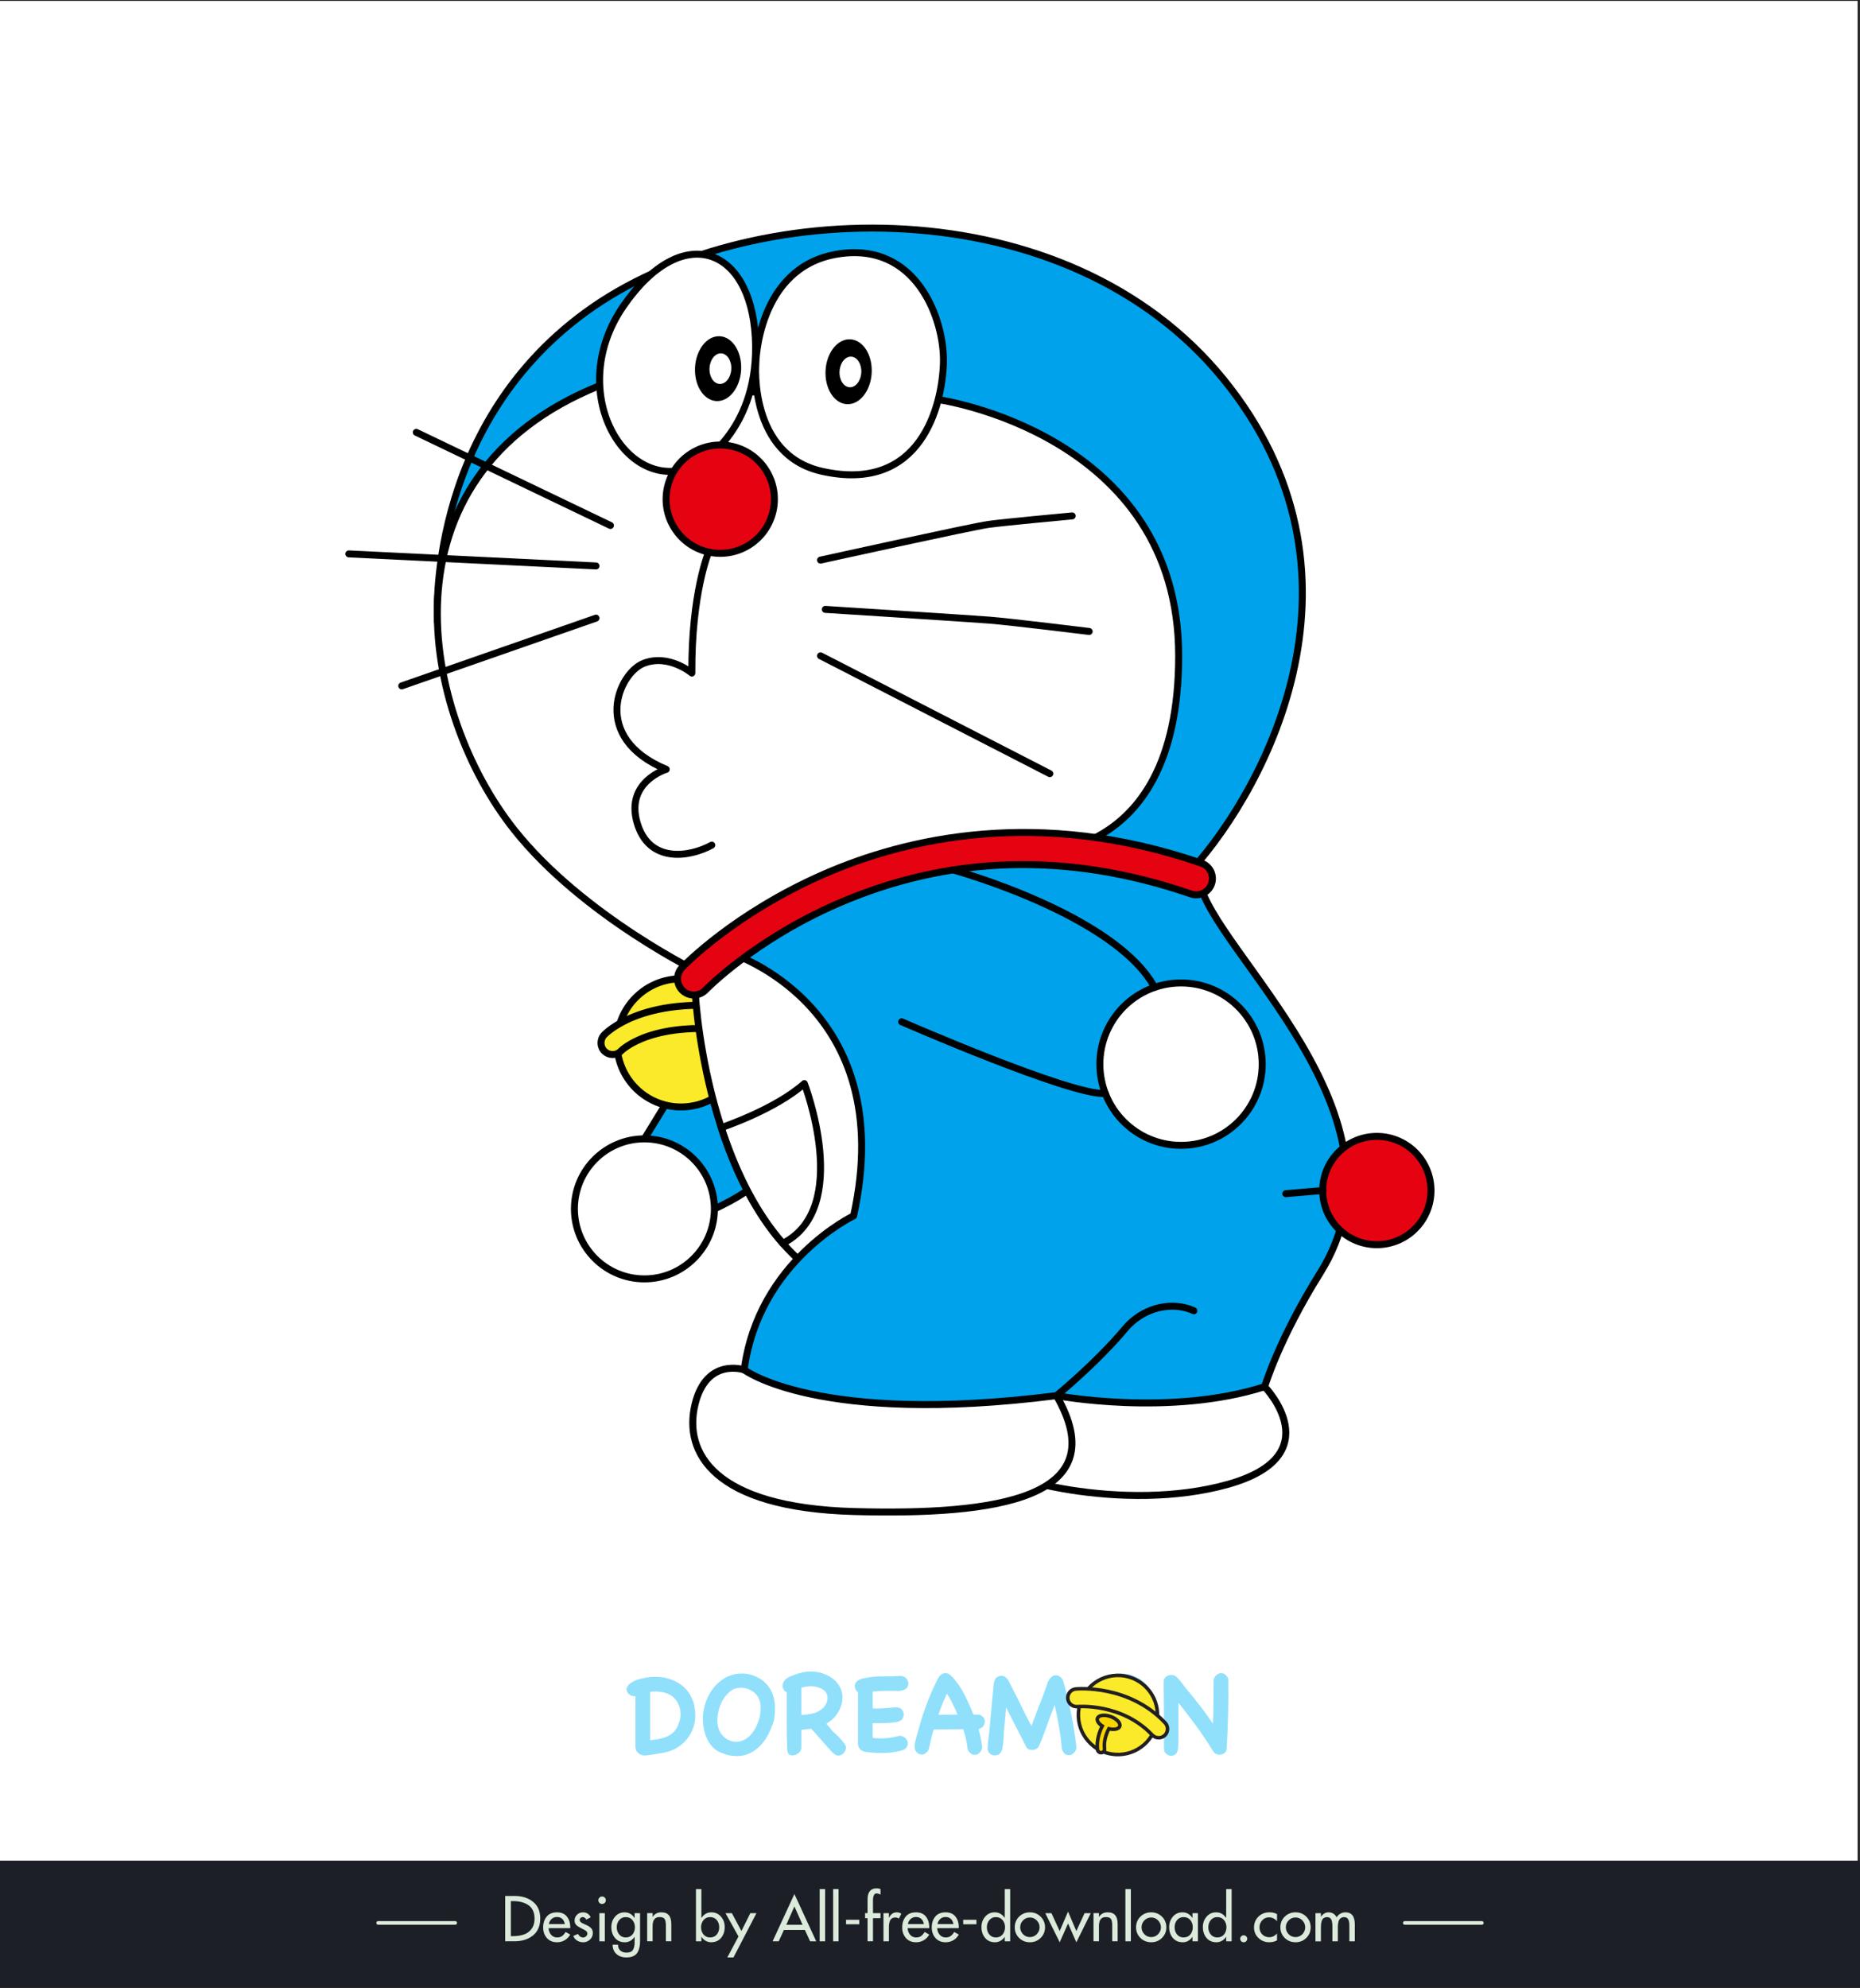 <?xml version="1.0" encoding="utf-8"?>
<!-- Generator: Adobe Illustrator 25.2.1, SVG Export Plug-In . SVG Version: 6.00 Build 0)  -->
<svg version="1.1" xmlns="http://www.w3.org/2000/svg" xmlns:xlink="http://www.w3.org/1999/xlink" x="0px" y="0px"
	 viewBox="0 0 1024 1093.94" style="enable-background:new 0 0 1024 1093.94;" xml:space="preserve">
<rect x="0" y="0" width="1024" height="1093.94" fill="#333333" stroke="none"/>
<style type="text/css">
	.st0{fill:#FFFFFF;stroke:#231F20;stroke-miterlimit:10;}
	.st1{fill:#1D1F26;}
	.st2{fill:#DBEADB;}
	.st3{fill:#00A3EB;}
	.st4{fill:none;stroke:#000000;stroke-width:3.836;stroke-linecap:round;stroke-linejoin:round;stroke-miterlimit:10;}
	.st5{fill:#FFFFFF;}
	.st6{fill:#E50312;}
	.st7{fill:#FAEA29;}
	.st8{fill:#90E0FC;}
	.st9{fill:none;stroke:#231F20;stroke-width:1.952;stroke-linecap:round;stroke-linejoin:round;stroke-miterlimit:10;}
	.st10{fill:none;stroke:#231F20;stroke-width:1.952;stroke-miterlimit:10;}
	.st11{fill:#F9D500;}
</style>
<g id="Layer_1">
	<rect x="-0.8" class="st0" width="1024" height="1093.94"/>
	<rect y="1023.94" class="st1" width="1024" height="70"/>
	<g>
		<g>
			<g>
				<path class="st2" d="M278.12,1043.38h5.2c4.09,0,7.46,1.08,10.11,3.2c2.67,2.14,4,5.19,4,9.15c0,4.08-1.32,7.2-3.96,9.36
					c-2.65,2.17-6.06,3.24-10.24,3.24h-5.1V1043.38z M281.25,1065.5h1.1c1.62,0,3.16-0.16,4.6-0.48c1.45-0.33,2.71-0.86,3.79-1.62
					c1.07-0.78,1.94-1.77,2.58-2.99c0.64-1.22,0.97-2.74,0.97-4.55c0-1.79-0.32-3.32-0.95-4.59c-0.63-1.28-1.51-2.26-2.66-2.97
					c-1.12-0.72-2.38-1.25-3.75-1.58c-1.37-0.35-2.9-0.5-4.59-0.5h-1.1V1065.5z"/>
				<path class="st2" d="M302.03,1061.1c0.04,1.38,0.49,2.59,1.33,3.61c0.87,1.02,1.99,1.51,3.36,1.51c1.09,0,1.98-0.25,2.69-0.75
					c0.7-0.51,1.36-1.25,1.98-2.26l2.54,1.43c-0.73,1.32-1.75,2.35-3.03,3.12c-1.28,0.74-2.68,1.11-4.21,1.11
					c-2.34,0-4.2-0.76-5.6-2.31c-1.38-1.59-2.07-3.51-2.07-5.83c0-2.43,0.66-4.45,1.98-6.01c1.29-1.56,3.17-2.31,5.64-2.31
					c2.41,0,4.21,0.75,5.44,2.31c1.24,1.54,1.87,3.52,1.87,5.93v0.46H302.03z M310.93,1058.85c-0.19-1.2-0.63-2.15-1.39-2.83
					c-0.75-0.7-1.72-1.05-2.92-1.05c-0.57,0-1.12,0.08-1.62,0.27c-0.5,0.2-0.94,0.48-1.33,0.82c-0.38,0.36-0.71,0.77-0.98,1.25
					c-0.25,0.49-0.42,0.99-0.5,1.55H310.93z"/>
				<path class="st2" d="M322.77,1056.4c-0.45-0.92-1.11-1.37-2-1.37c-0.42,0-0.8,0.15-1.13,0.45c-0.34,0.3-0.5,0.67-0.5,1.08
					c0,0.4,0.13,0.75,0.38,1.02c0.25,0.28,0.6,0.53,1.05,0.78c0.29,0.13,0.51,0.25,0.67,0.3c0.15,0.09,0.4,0.21,0.77,0.37
					c0.17,0.07,0.33,0.16,0.46,0.2c0.13,0.04,0.23,0.08,0.3,0.12c1.1,0.51,1.99,1.09,2.64,1.76c0.64,0.65,0.97,1.55,0.97,2.64
					c0,1.46-0.54,2.69-1.6,3.67c-1.04,0.98-2.31,1.46-3.77,1.46c-0.61,0-1.19-0.08-1.74-0.25c-0.55-0.15-1.07-0.39-1.56-0.69
					c-0.48-0.3-0.89-0.66-1.26-1.09c-0.37-0.44-0.65-0.92-0.85-1.43l2.57-1.15c0.73,1.32,1.68,1.97,2.84,1.97
					c0.47,0,0.9-0.12,1.29-0.38c0.41-0.25,0.71-0.57,0.89-0.95c0.19-0.4,0.23-0.81,0.12-1.28c-0.11-0.43-0.45-0.87-1.03-1.27
					l-2.95-1.55c-0.5-0.26-0.95-0.53-1.33-0.8c-0.38-0.27-0.69-0.55-0.93-0.84c-0.25-0.3-0.43-0.63-0.56-0.98
					c-0.12-0.38-0.18-0.79-0.18-1.28c0-1.26,0.44-2.32,1.34-3.19c0.89-0.88,1.97-1.31,3.26-1.31c1.96,0,3.38,0.88,4.27,2.71
					L322.77,1056.4z"/>
				<path class="st2" d="M333.54,1045.77c0,0.55-0.2,1.03-0.6,1.42c-0.4,0.4-0.89,0.6-1.46,0.6c-0.58,0-1.07-0.19-1.47-0.6
					c-0.4-0.39-0.6-0.87-0.6-1.42c0-0.58,0.2-1.07,0.6-1.48c0.4-0.41,0.89-0.6,1.47-0.6c0.57,0,1.06,0.19,1.46,0.6
					C333.34,1044.7,333.54,1045.18,333.54,1045.77z M332.98,1068.34h-3.01v-15.49h3.01V1068.34z"/>
				<path class="st2" d="M352.39,1068.06c0,2.9-0.55,5.17-1.67,6.79c-1.12,1.58-3.1,2.37-5.94,2.37c-2.2,0-4-0.63-5.4-1.88
					c-1.38-1.25-2.09-2.96-2.13-5.13h2.99c0,1.39,0.44,2.46,1.28,3.24c0.87,0.75,2,1.13,3.4,1.13c1.71,0,2.88-0.49,3.52-1.5
					c0.63-1,0.94-2.38,0.94-4.2v-2.95h-0.07c-0.62,0.95-1.39,1.67-2.31,2.18c-0.92,0.52-1.91,0.77-2.98,0.77
					c-2.32,0-4.15-0.8-5.48-2.41c-1.33-1.62-1.98-3.59-1.98-5.96c0-2.24,0.67-4.12,2.02-5.69c1.36-1.62,3.12-2.41,5.31-2.41
					c2.28,0,4.11,1.04,5.42,3.08h0.07v-2.63h3V1068.06z M344.49,1066.22c1.57,0,2.8-0.54,3.69-1.61c0.91-1.11,1.37-2.45,1.37-4.01
					c0-1.55-0.46-2.86-1.37-3.95c-0.88-1.07-2.12-1.62-3.69-1.62c-1.5,0-2.7,0.55-3.61,1.67c-0.89,1.08-1.34,2.38-1.34,3.9
					c0,1.56,0.45,2.88,1.34,3.97C341.8,1065.69,343,1066.22,344.49,1066.22z"/>
				<path class="st2" d="M359.29,1054.93h0.07c0.43-0.83,1.09-1.44,1.93-1.88c0.85-0.45,1.77-0.65,2.77-0.65
					c1.02,0,1.88,0.14,2.6,0.45c0.7,0.3,1.28,0.74,1.71,1.32c0.44,0.58,0.75,1.27,0.94,2.1c0.19,0.82,0.28,1.78,0.28,2.82v9.24h-3
					v-8.87c0-1.53-0.23-2.64-0.66-3.34c-0.45-0.73-1.37-1.1-2.77-1.1c-0.52,0-0.95,0.05-1.3,0.15c-0.36,0.09-0.67,0.23-0.94,0.42
					c-0.27,0.19-0.49,0.41-0.67,0.65c-0.17,0.25-0.35,0.51-0.5,0.81c-0.07,0.14-0.13,0.35-0.19,0.59c-0.05,0.24-0.1,0.49-0.14,0.73
					c-0.05,0.26-0.09,0.51-0.1,0.77c-0.02,0.26-0.03,0.46-0.03,0.61v1.45v7.12h-3v-15.49h3V1054.93z"/>
				<path class="st2" d="M383.14,1039.61h3v15.82h0.07c1.38-2.03,3.19-3.03,5.44-3.03c2.17,0,3.95,0.8,5.31,2.41
					c1.35,1.56,2.03,3.45,2.03,5.69c0,2.37-0.67,4.34-2,5.96c-1.34,1.61-3.17,2.41-5.47,2.41c-1.06,0-2.06-0.25-2.99-0.77
					c-0.92-0.51-1.69-1.23-2.31-2.18h-0.07v2.42h-3V1039.61z M390.91,1066.22c1.58,0,2.81-0.54,3.7-1.61
					c0.91-1.11,1.36-2.45,1.36-4.01c0-1.55-0.45-2.86-1.36-3.95c-0.89-1.07-2.12-1.62-3.7-1.62c-1.49,0-2.7,0.55-3.61,1.67
					c-0.89,1.08-1.34,2.38-1.34,3.9c0,1.56,0.45,2.88,1.34,3.97C388.21,1065.69,389.42,1066.22,390.91,1066.22z"/>
				<path class="st2" d="M399.41,1052.85h3.5l5.27,9.83l4.91-9.83h3.37l-12.65,24.37h-3.4l6.15-11.53L399.41,1052.85z"/>
				<path class="st2" d="M431.59,1062.08l-2.87,6.26h-3.37l12-26.01l12.01,26.01h-3.37l-2.88-6.26H431.59z M437.36,1049.14
					l-4.47,10.11h8.94L437.36,1049.14z"/>
				<path class="st2" d="M454.26,1068.34h-3v-28.73h3V1068.34z"/>
				<path class="st2" d="M461.66,1068.34h-2.99v-28.73h2.99V1068.34z"/>
				<path class="st2" d="M473.07,1056.5v2.47h-7.29v-2.47H473.07z"/>
				<path class="st2" d="M484.75,1042.62c-0.94-0.43-1.61-0.62-2-0.62c-0.64,0-1.12,0.18-1.4,0.6c-0.29,0.4-0.48,0.9-0.6,1.5
					c-0.06,0.45-0.1,0.79-0.12,1.05c-0.01,0.24-0.02,0.6-0.02,1.03v6.66h4.14v2.78h-4.14v12.71h-2.99v-12.71h-1.37v-2.78h1.37v-7.55
					c0-4.06,1.67-6.09,5.03-6.09c0.74,0,1.43,0.13,2.11,0.4V1042.62z"/>
				<path class="st2" d="M489.39,1055.37h0.09c0.39-0.93,0.94-1.66,1.68-2.18c0.74-0.55,1.6-0.79,2.59-0.79
					c0.83,0,1.65,0.24,2.47,0.75l-1.37,2.72c-0.48-0.42-1.1-0.63-1.83-0.63c-1.53,0-2.56,0.62-3.07,1.84
					c-0.22,0.58-0.38,1.17-0.46,1.72c-0.07,0.55-0.11,1.2-0.11,1.92v7.62h-3v-15.49h3V1055.37z"/>
				<path class="st2" d="M499.69,1061.1c0.05,1.38,0.48,2.59,1.33,3.61c0.88,1.02,1.99,1.51,3.37,1.51c1.09,0,1.99-0.25,2.69-0.75
					c0.7-0.51,1.36-1.25,1.98-2.26l2.53,1.43c-0.73,1.32-1.73,2.35-3.02,3.12c-1.27,0.74-2.68,1.11-4.22,1.11
					c-2.32,0-4.2-0.76-5.6-2.31c-1.37-1.59-2.07-3.51-2.07-5.83c0-2.43,0.65-4.45,1.98-6.01c1.28-1.56,3.16-2.31,5.62-2.31
					c2.42,0,4.23,0.75,5.45,2.31c1.25,1.54,1.86,3.52,1.86,5.93v0.46H499.69z M508.59,1058.85c-0.18-1.2-0.64-2.15-1.39-2.83
					c-0.74-0.7-1.72-1.05-2.92-1.05c-0.57,0-1.12,0.08-1.61,0.27c-0.5,0.2-0.95,0.48-1.34,0.82c-0.39,0.36-0.71,0.77-0.97,1.25
					c-0.24,0.49-0.43,0.99-0.52,1.55H508.59z"/>
				<path class="st2" d="M515.96,1061.1c0.05,1.38,0.5,2.59,1.34,3.61c0.86,1.02,1.98,1.51,3.36,1.51c1.1,0,1.99-0.25,2.69-0.75
					c0.7-0.51,1.37-1.25,1.98-2.26l2.53,1.43c-0.73,1.32-1.73,2.35-3,3.12c-1.28,0.74-2.69,1.11-4.23,1.11
					c-2.33,0-4.2-0.76-5.6-2.31c-1.38-1.59-2.07-3.51-2.07-5.83c0-2.43,0.65-4.45,1.97-6.01c1.29-1.56,3.16-2.31,5.65-2.31
					c2.39,0,4.21,0.75,5.42,2.31c1.25,1.54,1.86,3.52,1.86,5.93v0.46H515.96z M524.88,1058.85c-0.18-1.2-0.65-2.15-1.39-2.83
					c-0.75-0.7-1.73-1.05-2.91-1.05c-0.59,0-1.13,0.08-1.63,0.27c-0.5,0.2-0.95,0.48-1.33,0.82c-0.39,0.36-0.73,0.77-0.97,1.25
					c-0.26,0.49-0.43,0.99-0.52,1.55H524.88z"/>
				<path class="st2" d="M537.57,1056.5v2.47h-7.29v-2.47H537.57z"/>
				<path class="st2" d="M553.15,1065.92h-0.05c-0.63,0.95-1.4,1.67-2.33,2.18c-0.92,0.52-1.92,0.77-2.98,0.77
					c-2.33,0-4.14-0.8-5.47-2.41c-1.34-1.62-2-3.59-2-5.96c0-2.24,0.67-4.12,2.03-5.69c1.36-1.62,3.12-2.41,5.31-2.41
					c2.24,0,4.05,1,5.44,3.03h0.05v-15.82h3v28.73h-3V1065.92z M548.24,1066.22c1.59,0,2.83-0.54,3.71-1.61
					c0.9-1.11,1.37-2.45,1.37-4.01c0-1.55-0.46-2.86-1.37-3.95c-0.88-1.07-2.12-1.62-3.71-1.62c-1.48,0-2.68,0.55-3.59,1.67
					c-0.89,1.08-1.34,2.38-1.34,3.9c0,1.56,0.45,2.88,1.34,3.97C545.56,1065.69,546.76,1066.22,548.24,1066.22z"/>
				<path class="st2" d="M561.05,1054.77c1.62-1.58,3.61-2.37,5.94-2.37c2.33,0,4.31,0.79,5.9,2.37c1.63,1.59,2.44,3.55,2.44,5.87
					s-0.81,4.27-2.44,5.86c-1.58,1.59-3.57,2.37-5.9,2.37c-2.34,0-4.32-0.78-5.94-2.37c-1.59-1.59-2.39-3.54-2.39-5.86
					S559.46,1056.36,561.05,1054.77z M561.65,1060.64c0,1.43,0.53,2.7,1.58,3.81c1.02,1.06,2.28,1.58,3.77,1.58
					c1.45,0,2.72-0.53,3.76-1.58c1.05-1.1,1.58-2.37,1.58-3.81c0-1.46-0.52-2.73-1.58-3.81c-1.04-1.07-2.31-1.59-3.76-1.59
					c-1.49,0-2.75,0.52-3.77,1.59C562.18,1057.91,561.65,1059.18,561.65,1060.64z"/>
				<path class="st2" d="M583.4,1062.72l4.6-10.73l4.57,10.73l4.53-9.86h3.41l-7.94,16.02l-4.57-10.35l-4.6,10.35l-7.93-16.02h3.4
					L583.4,1062.72z"/>
				<path class="st2" d="M605.01,1054.93h0.06c0.44-0.83,1.1-1.44,1.95-1.88c0.83-0.45,1.77-0.65,2.76-0.65
					c1.03,0,1.89,0.14,2.6,0.45c0.71,0.3,1.29,0.74,1.71,1.32c0.46,0.58,0.76,1.27,0.95,2.1c0.19,0.82,0.27,1.78,0.27,2.82v9.24h-3
					v-8.87c0-1.53-0.21-2.64-0.66-3.34c-0.46-0.73-1.37-1.1-2.78-1.1c-0.51,0-0.94,0.05-1.31,0.15c-0.34,0.09-0.66,0.23-0.92,0.42
					c-0.27,0.19-0.5,0.41-0.67,0.65c-0.18,0.25-0.33,0.51-0.5,0.81c-0.05,0.14-0.12,0.35-0.17,0.59c-0.06,0.24-0.1,0.49-0.16,0.73
					c-0.03,0.26-0.07,0.51-0.1,0.77c-0.01,0.26-0.03,0.46-0.03,0.61v1.45v7.12h-3v-15.49h3V1054.93z"/>
				<path class="st2" d="M622.58,1068.34h-3v-28.73h3V1068.34z"/>
				<path class="st2" d="M627.85,1054.77c1.63-1.58,3.61-2.37,5.94-2.37c2.32,0,4.3,0.79,5.9,2.37c1.62,1.59,2.43,3.55,2.43,5.87
					s-0.81,4.27-2.43,5.86c-1.6,1.59-3.58,2.37-5.9,2.37c-2.33,0-4.31-0.78-5.94-2.37c-1.61-1.59-2.4-3.54-2.4-5.86
					S626.25,1056.36,627.85,1054.77z M628.46,1060.64c0,1.43,0.52,2.7,1.57,3.81c1.02,1.06,2.28,1.58,3.77,1.58
					c1.47,0,2.72-0.53,3.76-1.58c1.06-1.1,1.58-2.37,1.58-3.81c0-1.46-0.53-2.73-1.58-3.81c-1.04-1.07-2.28-1.59-3.76-1.59
					c-1.49,0-2.75,0.52-3.77,1.59C628.98,1057.91,628.46,1059.18,628.46,1060.64z"/>
				<path class="st2" d="M659.5,1068.34h-3v-2.42h-0.07c-1.33,1.98-3.1,2.95-5.3,2.95c-2.29,0-4.11-0.8-5.48-2.41
					c-1.33-1.62-1.98-3.59-1.98-5.96c0-2.24,0.68-4.12,2.02-5.69c1.36-1.62,3.14-2.41,5.33-2.41c2.23,0,4.04,1,5.41,3.03h0.07v-2.57
					h3V1068.34z M651.6,1066.22c1.57,0,2.81-0.54,3.71-1.61c0.9-1.11,1.35-2.45,1.35-4.01c0-1.55-0.45-2.86-1.35-3.95
					c-0.9-1.07-2.14-1.62-3.71-1.62c-1.49,0-2.7,0.55-3.6,1.67c-0.89,1.08-1.33,2.38-1.33,3.9c0,1.56,0.44,2.88,1.33,3.97
					C648.9,1065.69,650.11,1066.22,651.6,1066.22z"/>
				<path class="st2" d="M675.05,1065.92h-0.07c-0.62,0.95-1.4,1.67-2.32,2.18c-0.91,0.52-1.91,0.77-2.98,0.77
					c-2.32,0-4.13-0.8-5.47-2.41c-1.34-1.62-1.99-3.59-1.99-5.96c0-2.24,0.67-4.12,2.04-5.69c1.35-1.62,3.11-2.41,5.29-2.41
					c2.25,0,4.06,1,5.44,3.03h0.07v-15.82h3v28.73h-3V1065.92z M670.15,1066.22c1.58,0,2.81-0.54,3.7-1.61
					c0.91-1.11,1.36-2.45,1.36-4.01c0-1.55-0.45-2.86-1.36-3.95c-0.89-1.07-2.12-1.62-3.7-1.62c-1.5,0-2.69,0.55-3.61,1.67
					c-0.88,1.08-1.32,2.38-1.32,3.9c0,1.56,0.44,2.88,1.32,3.97C667.46,1065.69,668.65,1066.22,670.15,1066.22z"/>
				<path class="st2" d="M686.65,1066.96c0,0.53-0.18,0.99-0.56,1.36c-0.38,0.37-0.84,0.55-1.38,0.55c-0.52,0-1-0.19-1.37-0.55
					c-0.37-0.37-0.57-0.83-0.57-1.36c0-0.51,0.2-0.96,0.57-1.35c0.37-0.37,0.85-0.56,1.37-0.56c0.53,0,1,0.19,1.38,0.56
					C686.47,1065.99,686.65,1066.45,686.65,1066.96z"/>
				<path class="st2" d="M703.05,1057.26c-1.24-1.39-2.74-2.1-4.47-2.1c-1.45,0-2.67,0.56-3.69,1.64c-1,1.09-1.5,2.38-1.5,3.8
					c0,1.62,0.5,2.91,1.5,3.93c1.04,1.04,2.33,1.57,3.88,1.57c1.61,0,3.04-0.7,4.28-2.07v3.81c-1.29,0.69-2.72,1.02-4.29,1.02
					c-2.31,0-4.29-0.77-5.94-2.35c-1.62-1.55-2.43-3.47-2.43-5.79c0-2.38,0.81-4.36,2.43-5.96c1.62-1.58,3.65-2.37,6.1-2.37
					c1.61,0,2.99,0.33,4.14,1.02V1057.26z"/>
				<path class="st2" d="M707.3,1054.77c1.62-1.58,3.6-2.37,5.94-2.37c2.34,0,4.31,0.79,5.91,2.37c1.61,1.59,2.42,3.55,2.42,5.87
					s-0.8,4.27-2.42,5.86c-1.6,1.59-3.57,2.37-5.91,2.37c-2.33,0-4.31-0.78-5.94-2.37c-1.6-1.59-2.41-3.54-2.41-5.86
					S705.7,1056.36,707.3,1054.77z M707.9,1060.64c0,1.43,0.5,2.7,1.56,3.81c1.02,1.06,2.28,1.58,3.77,1.58
					c1.46,0,2.73-0.53,3.77-1.58c1.04-1.1,1.56-2.37,1.56-3.81c0-1.46-0.53-2.73-1.56-3.81c-1.04-1.07-2.31-1.59-3.77-1.59
					c-1.5,0-2.75,0.52-3.77,1.59C708.4,1057.91,707.9,1059.18,707.9,1060.64z"/>
				<path class="st2" d="M727.2,1054.81h0.08c0.43-0.72,1.02-1.29,1.78-1.76c0.74-0.43,1.53-0.65,2.35-0.65
					c1.95,0,3.45,0.9,4.5,2.73c0.48-0.83,1.16-1.5,2.02-2c0.84-0.5,1.79-0.73,2.78-0.73c3.46,0,5.17,2.22,5.17,6.68v9.26h-3v-8.77
					c0-0.39-0.02-0.8-0.05-1.18c-0.04-0.38-0.09-0.75-0.19-1.13c-0.09-0.35-0.22-0.68-0.41-1c-0.17-0.3-0.42-0.58-0.72-0.83
					c-0.4-0.26-0.91-0.39-1.53-0.39c-0.63,0-1.16,0.13-1.59,0.39c-0.43,0.25-0.76,0.57-0.99,0.92c-0.25,0.35-0.43,0.84-0.56,1.37
					c-0.12,0.54-0.21,1.05-0.25,1.5c-0.02,0.43-0.05,0.95-0.05,1.51v7.62h-3.01v-8.2c0-0.53,0-0.96-0.03-1.31
					c-0.02-0.37-0.09-0.8-0.2-1.35c-0.11-0.57-0.25-0.98-0.43-1.25c-0.18-0.3-0.45-0.58-0.83-0.83c-0.38-0.24-0.84-0.36-1.37-0.36
					c-1.54,0-2.52,0.67-2.96,1.99c-0.21,0.61-0.34,1.21-0.41,1.74c-0.06,0.56-0.09,1.21-0.09,1.96v7.62h-3v-15.49h3V1054.81z"/>
			</g>
			<g>
				<g>
					<path class="st2" d="M208.16,1059.22c14.16,0,28.32,0,42.48,0c1.29,0,1.29-1.99,0-1.99c-14.16,0-28.32,0-42.48,0
						C206.88,1057.23,206.88,1059.22,208.16,1059.22L208.16,1059.22z"/>
				</g>
				<g>
					<path class="st2" d="M773.36,1059.22c14.15,0,28.31,0,42.47,0c1.3,0,1.3-1.99,0-1.99c-14.15,0-28.32,0-42.47,0
						C772.08,1057.23,772.08,1059.22,773.36,1059.22L773.36,1059.22z"/>
				</g>
			</g>
		</g>
	</g>
	<g>
		<path class="st3" d="M240.82,342.02c0,0-6.98-105.74,81.72-170.31s264.36-69.38,350.95,36.93
			c86.59,106.31,24.01,223.94-17.15,269.73c0,0-176.34-38.34-269.51,57.74L240.82,342.02z"/>
		<path class="st4" d="M240.82,342.02c0,0-6.98-105.74,81.72-170.31s264.36-69.38,350.95,36.93
			c86.59,106.31,24.01,223.94-17.15,269.73c0,0-176.34-38.34-269.51,57.74L240.82,342.02z"/>
		<path class="st5" d="M330.18,212.18l186.34,7.73c0,0,132.36,18.66,132.39,141.02c0.02,119.7-88.28,108.44-88.28,108.44
			c-11.82,0.7-126.51,7.65-173.78,66.73c0,0-65.74-31.48-103.84-79.54C232.51,392.86,205.72,262.27,330.18,212.18z"/>
		<path class="st4" d="M330.18,212.18l186.34,7.73c0,0,132.36,18.66,132.39,141.02c0.02,119.7-88.28,108.44-88.28,108.44
			c-11.82,0.7-126.51,7.65-173.78,66.73c0,0-65.74-31.48-103.84-79.54C232.51,392.86,205.72,262.27,330.18,212.18z"/>
		<path class="st5" d="M385.84,254.45c0,0,32.66-18.66,30-68.66c-2.67-49.99-40.4-64.13-72.65-17.33
			C309.19,217.79,347.85,277.12,385.84,254.45z"/>
		<path class="st5" d="M416.1,200.18c0,0,0.64-52.88,44.64-60.3c43.99-7.42,59.32,36.3,58.66,59.77
			c-0.67,23.47-12.24,71.78-66.66,59.77C412.08,250.45,416.1,200.18,416.1,200.18z"/>
		<path class="st4" d="M385.84,254.45c0,0,32.66-18.66,30-68.66c-2.67-49.99-40.4-64.13-72.65-17.33
			C309.19,217.79,347.85,277.12,385.84,254.45z"/>
		<path class="st4" d="M416.1,200.18c0,0,0.64-52.88,44.64-60.3c43.99-7.42,59.32,36.3,58.66,59.77
			c-0.67,23.47-12.24,71.78-66.66,59.77C412.08,250.45,416.1,200.18,416.1,200.18z"/>
		<path d="M408.02,203.56c-0.53,9.85-6.64,17.54-13.65,17.16c-7.01-0.38-12.26-8.67-11.73-18.52c0.53-9.85,6.64-17.54,13.65-17.16
			C403.3,185.41,408.55,193.71,408.02,203.56z"/>
		<path class="st5" d="M402.6,203.2c-0.25,4.65-3.13,8.28-6.44,8.1c-3.31-0.18-5.79-4.09-5.54-8.74c0.25-4.65,3.13-8.28,6.44-8.1
			C400.37,194.64,402.85,198.55,402.6,203.2z"/>
		<ellipse transform="matrix(0.054 -0.999 0.999 0.054 237.498 659.97)" cx="466.91" cy="204.69" rx="17.87" ry="12.71"/>
		<path class="st5" d="M474.18,205.01c-0.25,4.65-3.13,8.28-6.44,8.1c-3.31-0.18-5.79-4.09-5.54-8.74c0.25-4.65,3.13-8.28,6.44-8.1
			C471.95,196.45,474.43,200.37,474.18,205.01z"/>
		
			<ellipse transform="matrix(0.844 -0.536 0.536 0.844 -85.446 255.465)" class="st6" cx="396.61" cy="274.68" rx="29.81" ry="29.81"/>
		
			<ellipse transform="matrix(0.844 -0.536 0.536 0.844 -85.446 255.465)" class="st4" cx="396.61" cy="274.68" rx="29.81" ry="29.81"/>
		<path class="st3" d="M376.84,590.77l-22.07,35.97l38.53,38.53c0,0,24.44-10.47,34.14-24.98
			C437.14,625.77,413.1,573.48,376.84,590.77z"/>
		<path class="st4" d="M376.84,590.77l-22.07,35.97l38.53,38.53c0,0,24.44-10.47,34.14-24.98
			C437.14,625.77,413.1,573.48,376.84,590.77z"/>
		<circle class="st7" cx="374.93" cy="573.92" r="35.27"/>
		<circle class="st4" cx="374.93" cy="573.92" r="35.27"/>
		<path class="st7" d="M337.27,580.35c-1.56,0-3.12-0.57-4.36-1.71c-2.59-2.4-2.72-6.47-0.33-9.06c0.9-0.97,22.64-23.65,80.27-13.98
			c3.48,0.58,5.83,3.88,5.25,7.36c-0.58,3.48-3.87,5.83-7.36,5.25c-26.35-4.42-43.71-1.39-53.64,1.93
			c-10.58,3.54-15.13,8.13-15.18,8.18C340.67,579.67,338.97,580.35,337.27,580.35z"/>
		<path class="st4" d="M337.27,580.35c-1.56,0-3.12-0.57-4.36-1.71c-2.59-2.4-2.72-6.47-0.33-9.06c0.9-0.97,22.64-23.65,80.27-13.98
			c3.48,0.58,5.83,3.88,5.25,7.36c-0.58,3.48-3.87,5.83-7.36,5.25c-26.35-4.42-43.71-1.39-53.64,1.93
			c-10.58,3.54-15.13,8.13-15.18,8.18C340.67,579.67,338.97,580.35,337.27,580.35z"/>
		<path class="st5" d="M402.36,524.62c0,0-19.01,7.83-19.7,15.39c-0.69,7.56,5.84,106,56.53,152.7s72.15-51.17,39.66-124.88
			C446.35,494.13,402.36,524.62,402.36,524.62z"/>
		<path class="st4" d="M402.36,524.62c0,0-19.01,7.83-19.7,15.39c-0.69,7.56,5.84,106,56.53,152.7s72.15-51.17,39.66-124.88
			C446.35,494.13,402.36,524.62,402.36,524.62z"/>
		<path class="st5" d="M696.24,763.16c0,0,36.73,37.74-20.28,53.72c-57.01,15.98-129.27-3.27-134.36-13.44s16.51-53.02,48.56-54.11
			C622.21,748.24,696.24,763.16,696.24,763.16z"/>
		<path class="st4" d="M696.24,763.16c0,0,36.73,37.74-20.28,53.72c-57.01,15.98-129.27-3.27-134.36-13.44s16.51-53.02,48.56-54.11
			C622.21,748.24,696.24,763.16,696.24,763.16z"/>
		<path class="st5" d="M409.7,753.85c0,0-20.82-7.1-27.09,19.14c-6.27,26.24,10.03,56.76,87.78,58.85
			c77.75,2.09,143.89-7.17,111.24-63.78C548.97,711.44,409.7,753.85,409.7,753.85z"/>
		<path class="st4" d="M409.7,753.85c0,0-20.82-7.1-27.09,19.14c-6.27,26.24,10.03,56.76,87.78,58.85
			c77.75,2.09,143.89-7.17,111.24-63.78C548.97,711.44,409.7,753.85,409.7,753.85z"/>
		<path class="st3" d="M402.36,524.62c0,0,93.06,28.9,67.59,144.49c0,0-52.41,24.98-60.25,84.74c0,0,40.65,30.86,171.92,14.2
			c0,0,62.21,11.76,114.61-4.9c0,0,7.78-26.24,30.6-62.65c54.17-86.44-59.35-177.09-66.52-215.42
			C660.32,485.08,540.16,427.56,402.36,524.62z"/>
		<path class="st4" d="M402.36,524.62c0,0,93.06,28.9,67.59,144.49c0,0-52.41,24.98-60.25,84.74c0,0,40.65,30.86,171.92,14.2
			c0,0,62.21,11.76,114.61-4.9c0,0,7.78-26.24,30.6-62.65c54.17-86.44-59.35-177.09-66.52-215.42
			C660.32,485.08,540.16,427.56,402.36,524.62z"/>
		<path class="st6" d="M381.96,547.58c-2.23,0-4.46-0.82-6.19-2.48c-3.57-3.42-3.7-9.07-0.28-12.64
			c1.15-1.21,28.82-29.82,77.98-51.33c45.33-19.83,118.21-36.99,207.97-6.11c4.68,1.61,7.16,6.7,5.55,11.38
			c-1.61,4.67-6.7,7.16-11.37,5.55c-67.42-23.19-132.78-21.41-194.28,5.28c-46.11,20.01-72.66,47.34-72.92,47.61
			C386.67,546.65,384.32,547.58,381.96,547.58z"/>
		<path class="st4" d="M381.96,547.58c-2.23,0-4.46-0.82-6.19-2.48c-3.57-3.42-3.7-9.07-0.28-12.64
			c1.15-1.21,28.82-29.82,77.98-51.33c45.33-19.83,118.21-36.99,207.97-6.11c4.68,1.61,7.16,6.7,5.55,11.38
			c-1.61,4.67-6.7,7.16-11.37,5.55c-67.42-23.19-132.78-21.41-194.28,5.28c-46.11,20.01-72.66,47.34-72.92,47.61
			C386.67,546.65,384.32,547.58,381.96,547.58z"/>
		<path class="st4" d="M390.15,303.78c0,0-9.54,22.64-9.26,66.61c0,0-12.68-10.71-26.5-5.36c-13.81,5.36-29.58,40.87,12.41,58.35
			c0,0-22.56,6.76-16.07,29.31c6.48,22.55,28.75,19.17,41.15,12.4"/>
		<path class="st4" d="M430.95,684.24c38.39-19.38,11.87-87.92,11.87-87.92c-16,14.32-45.71,24.23-45.75,24.25
			C404.36,643.09,415.15,666.26,430.95,684.24z"/>
		<circle class="st5" cx="650.21" cy="585.63" r="44.69"/>
		<circle class="st4" cx="650.21" cy="585.63" r="44.69"/>
		<circle class="st5" cx="354.77" cy="665.27" r="38.53"/>
		<circle class="st4" cx="354.77" cy="665.27" r="38.53"/>
		<path class="st4" d="M524.69,478.74c0,0,89.06,24.4,110.97,64.64"/>
		<path class="st4" d="M496.41,562.31c0,0,93.64,40.91,112.11,39.44"/>
		<path class="st4" d="M451.74,308.24c0,0,83.35-18.39,92.39-19.64c9.04-1.25,46.14-4.68,46.14-4.68"/>
		<path class="st4" d="M454.35,335.36c0,0,78.56,4.99,90.41,5.92c11.85,0.94,54.87,6.23,54.87,6.23"/>
		<line class="st4" x1="451.74" y1="360.92" x2="577.96" y2="425.77"/>
		<line class="st4" x1="229.19" y1="237.93" x2="336.06" y2="289.18"/>
		<line class="st4" x1="328.13" y1="311.46" x2="192.05" y2="304.82"/>
		<line class="st4" x1="328.13" y1="340.17" x2="221.18" y2="377.46"/>
		
			<ellipse transform="matrix(0.707 -0.707 0.707 0.707 -241.218 727.993)" class="st6" cx="758.16" cy="655.17" rx="29.81" ry="29.81"/>
		
			<ellipse transform="matrix(0.707 -0.707 0.707 0.707 -241.218 727.993)" class="st4" cx="758.16" cy="655.17" rx="29.81" ry="29.81"/>
		<line class="st4" x1="728.35" y1="655.17" x2="707.88" y2="656.91"/>
		<path class="st4" d="M581.62,768.05c0,0,21.72-17.63,37.77-36.79c6.14-7.33,15.05-11.96,24.6-12.38
			c4.25-0.18,8.81,0.42,13.29,2.47"/>
	</g>
	<g>
		<g>
			<path class="st8" d="M354.01,966.04c-1.15-0.22-2.13-0.75-2.95-1.59c-0.82-0.84-1.23-1.88-1.23-3.12v-27.91
				c-0.8,0.13-1.57,0.03-2.32-0.3c-0.75-0.33-1.35-0.77-1.79-1.33c-0.44-0.55-0.7-1.19-0.76-1.92c-0.07-0.73,0.17-1.43,0.7-2.09
				c0.57-0.75,1.26-1.38,2.05-1.89c0.8-0.51,1.63-0.93,2.52-1.26c0.88-0.33,1.8-0.61,2.75-0.83c0.95-0.22,1.87-0.42,2.75-0.6
				c2.47-0.4,4.95-0.5,7.43-0.3c2.47,0.2,4.82,0.74,7.03,1.62c2.21,0.88,4.23,2.12,6.07,3.71c1.83,1.59,3.33,3.58,4.47,5.97
				c0.71,1.46,1.22,2.97,1.53,4.54c0.31,1.57,0.49,3.15,0.53,4.74c0.04,2.08-0.2,4.09-0.73,6.03c-0.53,1.95-1.33,3.77-2.39,5.47
				c-1.06,1.7-2.34,3.22-3.84,4.54c-1.5,1.33-3.18,2.43-5.04,3.32c-1.64,0.75-3.37,1.3-5.2,1.66c-1.83,0.35-3.64,0.66-5.4,0.93
				c-0.88,0.13-1.82,0.28-2.82,0.43c-0.99,0.15-1.96,0.23-2.88,0.23L354.01,966.04z M361.17,930.83c-0.58,0-1.12,0.02-1.62,0.07
				c-0.51,0.04-1.05,0.11-1.62,0.2v26.59c0.27,0,0.49-0.02,0.66-0.07c0.18-0.04,0.35-0.07,0.53-0.07c0.18,0,0.33-0.02,0.46-0.07
				c0.62-0.09,1.13-0.15,1.52-0.2c0.4-0.04,0.77-0.1,1.13-0.17c0.35-0.07,0.72-0.14,1.09-0.23c0.38-0.09,0.81-0.2,1.29-0.33
				c2.56-0.66,4.58-1.71,6.07-3.15c1.48-1.44,2.6-3.41,3.35-5.93c0.49-1.46,0.71-2.94,0.66-4.44c-0.04-1.5-0.32-2.94-0.83-4.31
				c-0.51-1.37-1.25-2.62-2.22-3.75c-0.97-1.13-2.17-2.02-3.58-2.68c-1.15-0.53-2.29-0.88-3.42-1.06
				C363.53,931.06,362.37,930.92,361.17,930.83z"/>
			<path class="st8" d="M426.15,946.61c-0.75,2.48-1.71,4.9-2.88,7.26c-1.17,2.37-2.6,4.48-4.28,6.33
				c-1.68,1.86-3.64,3.36-5.87,4.51c-2.23,1.15-4.79,1.72-7.66,1.72c-1.86-0.09-3.33-0.25-4.41-0.5c-1.08-0.24-2.13-0.61-3.15-1.09
				c-1.81-0.53-3.37-1.38-4.67-2.55c-1.3-1.17-2.4-2.53-3.28-4.08c-0.88-1.55-1.56-3.19-2.02-4.94c-0.46-1.75-0.76-3.44-0.9-5.07
				c-0.22-2.87,0.02-5.79,0.73-8.75c0.71-2.96,1.83-5.69,3.38-8.19c1.55-2.5,3.49-4.64,5.83-6.43c2.34-1.79,5.02-2.97,8.02-3.55
				c1.55-0.27,3.12-0.35,4.71-0.27c1.59,0.09,3.14,0.4,4.64,0.93c1.24,0.44,2.39,0.95,3.45,1.52c1.06,0.58,2.08,1.3,3.05,2.19
				c1.28,1.15,2.36,2.48,3.25,3.98c0.88,1.5,1.53,3.07,1.92,4.71c0.49,2.08,0.71,4.13,0.66,6.17
				C426.63,942.55,426.45,944.58,426.15,946.61z M408.98,957.82c1.33-0.57,2.49-1.34,3.48-2.29c0.99-0.95,1.87-2,2.62-3.15
				c0.75-1.15,1.38-2.38,1.89-3.68c0.51-1.3,0.96-2.62,1.36-3.94c0.26-1.68,0.41-3.4,0.43-5.17c0.02-1.77-0.34-3.45-1.09-5.04
				c-0.62-1.33-1.56-2.46-2.82-3.41c-1.26-0.95-2.64-1.61-4.14-1.99c-1.5-0.38-3.02-0.45-4.54-0.23c-1.52,0.22-2.88,0.82-4.08,1.79
				c-1.68,1.41-3.04,3-4.08,4.74c-1.04,1.75-1.82,3.68-2.35,5.8c-0.44,1.68-0.69,3.45-0.73,5.3c-0.04,1.86,0.24,3.62,0.86,5.3
				c0.49,1.24,1.2,2.36,2.15,3.38c0.95,1.02,2.02,1.81,3.22,2.39c1.19,0.57,2.46,0.9,3.81,0.96
				C406.31,958.65,407.65,958.39,408.98,957.82z"/>
			<path class="st8" d="M441.2,961.86c-0.13,1.1-0.6,2.01-1.39,2.72c-0.8,0.71-1.66,1.16-2.59,1.36c-0.93,0.2-1.78,0.1-2.55-0.3
				c-0.77-0.4-1.18-1.19-1.23-2.39c-0.22-5.08-0.33-10.35-0.33-15.81c0-5.46,0-10.88,0-16.28c-0.71-0.27-1.24-0.66-1.59-1.19
				c-0.35-0.53-0.56-1.12-0.63-1.76c-0.07-0.64,0.01-1.29,0.23-1.96c0.22-0.66,0.55-1.24,1-1.72c0.49-0.53,1.15-1.02,1.99-1.46
				c0.84-0.44,1.76-0.85,2.75-1.23c0.99-0.38,1.98-0.7,2.95-0.96c0.97-0.27,1.79-0.46,2.45-0.6c2.78-0.57,5.59-0.56,8.42,0.03
				c2.83,0.6,5.31,1.67,7.46,3.22c2.14,1.55,3.75,3.56,4.81,6.03c1.06,2.48,1.17,5.3,0.33,8.49c-0.27,0.88-0.6,1.77-1,2.65
				c-0.4,0.88-0.86,1.7-1.39,2.45c-0.75,1.15-1.64,2.17-2.65,3.05c-1.02,0.88-2.12,1.7-3.31,2.45c0.84,0.88,1.63,1.81,2.39,2.78
				c0.75,0.97,1.59,1.86,2.52,2.65c0.35,0.31,0.87,0.8,1.56,1.46c0.68,0.66,1.35,1.37,1.99,2.12c0.64,0.75,1.2,1.49,1.69,2.22
				c0.49,0.73,0.71,1.34,0.66,1.82c-0.05,0.84-0.28,1.6-0.7,2.29c-0.42,0.69-0.93,1.22-1.53,1.59c-0.6,0.38-1.25,0.56-1.96,0.56
				c-0.71,0-1.41-0.24-2.12-0.73c-0.8-0.62-1.55-1.35-2.25-2.19c-0.71-0.84-1.39-1.61-2.06-2.32c-1.46-1.59-2.88-3.19-4.28-4.81
				c-1.39-1.61-2.82-3.19-4.28-4.74c-0.88,0.18-1.78,0.3-2.69,0.36c-0.91,0.07-1.8,0.14-2.68,0.23v9.41V961.86z M453.06,929.77
				c-1.77-1.06-3.7-1.66-5.8-1.79c-2.1-0.13-4.12,0.16-6.07,0.86v14.98c1.99-0.13,3.94-0.39,5.87-0.76c1.92-0.38,3.7-1.2,5.34-2.49
				c0.88-0.71,1.6-1.54,2.15-2.49c0.55-0.95,0.88-1.92,1-2.92c0.11-0.99-0.02-1.97-0.4-2.92
				C454.78,931.31,454.08,930.48,453.06,929.77z"/>
			<path class="st8" d="M495.56,955.3c0.79,0.04,1.49,0.25,2.09,0.63c0.6,0.38,1.08,0.83,1.46,1.36c0.38,0.53,0.6,1.14,0.66,1.82
				c0.07,0.69-0.08,1.38-0.43,2.09c-0.13,0.31-0.41,0.67-0.83,1.09c-0.42,0.42-0.81,0.67-1.16,0.76c-2.83,0.84-5.74,1.36-8.72,1.56
				c-2.98,0.2-5.93,0.14-8.85-0.17c-0.84-0.09-1.76-0.18-2.75-0.27c-0.99-0.09-1.87-0.38-2.62-0.86c-1.37-0.88-2.06-2.14-2.06-3.78
				V931.3c-0.49-0.35-0.88-0.8-1.19-1.33c-0.31-0.53-0.5-1.09-0.56-1.69c-0.07-0.6,0.01-1.17,0.23-1.72
				c0.22-0.55,0.6-1.03,1.13-1.43c0.88-0.71,1.9-1.18,3.05-1.43c1.15-0.24,2.28-0.45,3.38-0.63c2.3-0.35,4.6-0.53,6.9-0.53
				c2.3,0,4.64-0.02,7.03-0.07c0.71,0,1.52-0.06,2.45-0.17c0.93-0.11,1.75-0.03,2.45,0.23c0.84,0.31,1.5,0.8,1.99,1.46
				c0.49,0.66,0.77,1.37,0.86,2.12c0.09,0.75-0.06,1.48-0.43,2.19c-0.38,0.71-1.03,1.26-1.96,1.66c-1.11,0.44-2.29,0.64-3.55,0.6
				c-1.26-0.04-2.46-0.07-3.61-0.07c-1.68,0-3.36,0.02-5.04,0.07c-1.68,0.04-3.36,0.18-5.04,0.4v9.22c1.59,0.09,3.18,0.09,4.77,0
				c1.59-0.09,3.18-0.2,4.77-0.33c0.71-0.04,1.41-0.11,2.12-0.2c0.71-0.09,1.44-0.09,2.19,0c0.97,0.13,1.72,0.53,2.25,1.19
				c0.53,0.66,0.85,1.4,0.96,2.22c0.11,0.82-0.03,1.62-0.43,2.42c-0.4,0.8-1.04,1.37-1.92,1.72c-0.75,0.31-1.77,0.54-3.05,0.7
				c-1.28,0.16-2.63,0.27-4.04,0.33c-1.41,0.07-2.81,0.1-4.18,0.1c-1.37,0-2.52-0.02-3.45-0.07v8.15c2.43,0.31,4.88,0.35,7.36,0.13
				c2.47-0.22,4.91-0.64,7.29-1.26H495.56z"/>
			<path class="st8" d="M540.71,961.6c-0.13,0.97-0.46,1.8-0.99,2.49c-0.53,0.68-1.14,1.16-1.82,1.43c-0.69,0.27-1.42,0.3-2.19,0.1
				c-0.77-0.2-1.49-0.72-2.16-1.56c-0.58-0.71-0.89-1.49-0.96-2.35c-0.07-0.86-0.19-1.71-0.37-2.55c-0.44-2.43-1.08-4.93-1.92-7.49
				c-2.74,0.04-5.46,0.07-8.16,0.07c-2.7,0-5.39,0.02-8.09,0.07c-0.4,1.15-0.74,2.32-1.03,3.51c-0.29,1.19-0.56,2.37-0.83,3.51
				c-0.22,0.88-0.42,1.8-0.6,2.75c-0.18,0.95-0.58,1.78-1.19,2.49c-0.75,0.88-1.56,1.38-2.42,1.49c-0.86,0.11-1.64-0.03-2.32-0.43
				c-0.69-0.4-1.24-1.01-1.66-1.82c-0.42-0.82-0.56-1.76-0.43-2.82c0.13-1.37,0.4-2.72,0.8-4.04c0.4-1.33,0.77-2.65,1.13-3.98
				c1.99-7.6,4.55-14.96,7.69-22.08c0.27-0.62,0.54-1.21,0.83-1.79c0.29-0.57,0.56-1.15,0.83-1.72c0.31-0.62,0.62-1.28,0.93-1.99
				c0.31-0.71,0.67-1.36,1.09-1.96c0.42-0.6,0.92-1.1,1.49-1.52c0.57-0.42,1.28-0.63,2.12-0.63c1.1,0,2.03,0.35,2.78,1.06
				c3.01,3.01,5.48,6.4,7.43,10.18c1.94,3.78,3.69,7.64,5.24,11.57c0.93-0.04,1.83-0.04,2.72,0c0.88,0.04,1.68,0.44,2.39,1.19
				c0.62,0.62,0.98,1.28,1.09,1.99c0.11,0.71,0.04,1.39-0.2,2.06c-0.24,0.66-0.64,1.24-1.19,1.72c-0.55,0.49-1.23,0.82-2.02,0.99
				c0.44,1.55,0.83,3.13,1.16,4.74c0.33,1.61,0.61,3.24,0.83,4.87V961.6z M527.18,943.56c-0.84-1.99-1.74-3.97-2.69-5.93
				c-0.95-1.97-2.02-3.83-3.21-5.6c-0.88,1.95-1.71,3.88-2.49,5.8c-0.77,1.92-1.49,3.88-2.16,5.87c2.08-0.04,3.9-0.07,5.47-0.07
				C523.68,943.63,525.37,943.61,527.18,943.56z"/>
			<path class="st8" d="M592.62,961.79c-0.13,0.97-0.49,1.8-1.06,2.49c-0.57,0.68-1.24,1.16-1.99,1.43
				c-0.75,0.27-1.53,0.28-2.32,0.03c-0.79-0.24-1.46-0.83-1.99-1.76c-0.44-0.75-0.7-1.54-0.76-2.35c-0.07-0.82-0.14-1.67-0.23-2.55
				c-0.09-0.97-0.19-1.82-0.3-2.55c-0.11-0.73-0.23-1.58-0.37-2.55c-0.4-2.65-0.84-5.27-1.33-7.86c-0.49-2.59-1.04-5.18-1.66-7.79
				c-0.88,2.21-1.72,4.4-2.52,6.56c-0.8,2.17-1.59,4.35-2.39,6.56c-0.62,1.64-1.23,3.28-1.82,4.94c-0.6,1.66-1.29,3.26-2.09,4.81
				c-0.26,0.53-0.71,0.96-1.33,1.29c-0.62,0.33-1.28,0.52-1.99,0.56c-0.71,0.04-1.37-0.06-1.99-0.3c-0.62-0.24-1.08-0.65-1.39-1.23
				c-1.9-3.67-3.78-7.31-5.63-10.94c-1.86-3.62-3.71-7.27-5.57-10.94c-0.22,2.25-0.42,4.52-0.6,6.8c-0.18,2.28-0.38,4.54-0.6,6.8
				c-0.04,0.71-0.09,1.57-0.13,2.59c-0.04,1.02-0.12,2.04-0.23,3.08c-0.11,1.04-0.24,2.03-0.4,2.98c-0.16,0.95-0.41,1.69-0.76,2.22
				c-0.53,0.88-1.23,1.46-2.09,1.72c-0.86,0.27-1.7,0.29-2.52,0.07c-0.82-0.22-1.5-0.67-2.05-1.36c-0.55-0.69-0.81-1.56-0.76-2.62
				c0.09-1.81,0.24-3.6,0.46-5.37c0.22-1.77,0.42-3.56,0.6-5.37c0.35-3.93,0.72-7.84,1.09-11.73c0.38-3.89,0.74-7.82,1.09-11.8
				c0.09-1.15,0.32-2.21,0.7-3.18c0.38-0.97,1.18-1.66,2.42-2.06c0.49-0.18,1-0.24,1.53-0.2c0.53,0.04,1.02,0.2,1.46,0.46
				c0.97,0.62,1.73,1.47,2.29,2.55c0.55,1.08,1.07,2.11,1.56,3.08c0.84,1.59,1.66,3.19,2.45,4.81c0.79,1.61,1.59,3.22,2.39,4.81
				c0.97,2.03,1.96,4.03,2.95,6c0.99,1.97,2.02,3.94,3.08,5.93c0.26-0.66,0.52-1.33,0.76-1.99c0.24-0.66,0.5-1.33,0.76-1.99
				c0.49-1.15,0.94-2.31,1.36-3.48c0.42-1.17,0.85-2.33,1.29-3.48c0.62-1.5,1.2-2.98,1.76-4.44c0.55-1.46,1.09-2.94,1.62-4.44
				c0.44-1.1,0.86-2.3,1.26-3.58c0.4-1.28,1.04-2.36,1.92-3.25c0.62-0.66,1.29-1.06,2.02-1.19c0.73-0.13,1.41-0.08,2.05,0.17
				c0.64,0.24,1.21,0.65,1.72,1.23c0.51,0.57,0.87,1.24,1.09,1.99c0.27,1.02,0.57,2.17,0.93,3.45c0.35,1.28,0.66,2.43,0.93,3.45
				c0.49,1.86,0.93,3.68,1.33,5.47c0.4,1.79,0.77,3.61,1.13,5.47c0.62,3.05,1.16,6.07,1.62,9.05c0.46,2.98,0.87,6,1.23,9.05V961.79z
				"/>
			<path class="st8" d="M634.98,946.61c-0.75,2.48-1.71,4.9-2.88,7.26c-1.17,2.37-2.6,4.48-4.28,6.33
				c-1.68,1.86-3.64,3.36-5.87,4.51c-2.23,1.15-4.79,1.72-7.66,1.72c-1.86-0.09-3.33-0.25-4.41-0.5c-1.08-0.24-2.13-0.61-3.15-1.09
				c-1.81-0.53-3.37-1.38-4.67-2.55c-1.3-1.17-2.4-2.53-3.28-4.08c-0.88-1.55-1.56-3.19-2.02-4.94c-0.46-1.75-0.76-3.44-0.9-5.07
				c-0.22-2.87,0.02-5.79,0.73-8.75c0.71-2.96,1.83-5.69,3.38-8.19c1.55-2.5,3.49-4.64,5.83-6.43c2.34-1.79,5.02-2.97,8.02-3.55
				c1.55-0.27,3.12-0.35,4.71-0.27c1.59,0.09,3.14,0.4,4.64,0.93c1.24,0.44,2.39,0.95,3.45,1.52c1.06,0.58,2.08,1.3,3.05,2.19
				c1.28,1.15,2.36,2.48,3.25,3.98c0.88,1.5,1.53,3.07,1.92,4.71c0.49,2.08,0.71,4.13,0.66,6.17
				C635.47,942.55,635.29,944.58,634.98,946.61z M617.81,957.82c1.33-0.57,2.49-1.34,3.48-2.29c0.99-0.95,1.87-2,2.62-3.15
				c0.75-1.15,1.38-2.38,1.89-3.68c0.51-1.3,0.96-2.62,1.36-3.94c0.26-1.68,0.41-3.4,0.43-5.17c0.02-1.77-0.34-3.45-1.09-5.04
				c-0.62-1.33-1.56-2.46-2.82-3.41c-1.26-0.95-2.64-1.61-4.14-1.99c-1.5-0.38-3.02-0.45-4.54-0.23c-1.52,0.22-2.88,0.82-4.08,1.79
				c-1.68,1.41-3.04,3-4.08,4.74c-1.04,1.75-1.82,3.68-2.35,5.8c-0.44,1.68-0.69,3.45-0.73,5.3c-0.04,1.86,0.24,3.62,0.86,5.3
				c0.49,1.24,1.2,2.36,2.16,3.38c0.95,1.02,2.02,1.81,3.21,2.39c1.19,0.57,2.46,0.9,3.81,0.96
				C615.15,958.65,616.49,958.39,617.81,957.82z"/>
			<path class="st8" d="M668.2,924.2c0.27-0.88,0.7-1.61,1.29-2.19c0.6-0.57,1.25-0.95,1.96-1.13c0.71-0.18,1.42-0.13,2.15,0.13
				c0.73,0.27,1.36,0.8,1.89,1.59c0.18,0.22,0.34,0.49,0.5,0.8c0.15,0.31,0.23,0.6,0.23,0.86c0.09,6.32,0.05,12.63-0.1,18.93
				c-0.16,6.3-0.41,12.61-0.76,18.93c0,1.02-0.32,1.81-0.96,2.39c-0.64,0.57-1.37,0.94-2.19,1.09c-0.82,0.15-1.65,0.07-2.49-0.27
				c-0.84-0.33-1.46-0.9-1.86-1.69c-0.04-0.04-0.07-0.09-0.07-0.13v0.13c-2.87-4.73-5.9-9.27-9.08-13.62
				c-3.18-4.35-6.5-8.67-9.94-12.96v14.98c0,2.03,0,3.74,0,5.1c0,1.37-0.02,2.49-0.07,3.35c-0.04,0.86-0.1,1.54-0.17,2.02
				c-0.07,0.49-0.17,0.91-0.3,1.26c-0.4,1.06-1.01,1.77-1.82,2.12c-0.82,0.35-1.65,0.44-2.49,0.27c-0.84-0.18-1.57-0.62-2.19-1.33
				c-0.62-0.71-0.93-1.59-0.93-2.65c0-0.62,0-1.59,0-2.92c0-1.33,0-2.83,0-4.51c0-1.68,0-3.48,0-5.4c0-1.92,0-3.81,0-5.67
				s-0.01-3.59-0.03-5.2c-0.02-1.61-0.03-2.97-0.03-4.08c0-1.5-0.02-2.99-0.07-4.48c-0.04-1.48-0.04-2.97,0-4.48
				c0-0.75,0.19-1.39,0.56-1.92c0.38-0.53,0.85-0.94,1.43-1.23c0.57-0.29,1.19-0.45,1.86-0.5c0.66-0.04,1.3,0.04,1.92,0.27
				c0.53,0.18,1.07,0.54,1.62,1.09c0.55,0.55,1.09,1.15,1.62,1.79c0.53,0.64,1.03,1.28,1.49,1.92c0.46,0.64,0.85,1.16,1.16,1.56
				c1.15,1.41,2.47,3.04,3.98,4.87c1.5,1.83,2.89,3.57,4.18,5.2c1.28,1.68,2.53,3.36,3.75,5.04c1.21,1.68,2.4,3.36,3.55,5.04
				c0.13-4.02,0.22-8.02,0.26-12c0.04-3.98,0.07-7.98,0.07-12L668.2,924.2z"/>
		</g>
		<g>
			
				<ellipse transform="matrix(0.999 -0.036 0.036 0.999 -33.271 22.535)" class="st7" cx="615.35" cy="944.35" rx="21.79" ry="21.79"/>
			
				<ellipse transform="matrix(0.999 -0.036 0.036 0.999 -33.271 22.535)" class="st9" cx="615.35" cy="944.35" rx="21.79" ry="21.79"/>
			<path class="st7" d="M637.89,956.34c-1.3,0-2.59-0.51-3.55-1.53c-16.66-17.69-40.92-15.66-41.16-15.63
				c-2.69,0.24-5.06-1.72-5.31-4.41c-0.25-2.68,1.72-5.06,4.41-5.31c1.19-0.11,29.28-2.46,49.17,18.66c1.85,1.96,1.76,5.05-0.21,6.9
				C640.29,955.9,639.09,956.34,637.89,956.34z"/>
			<path class="st10" d="M637.89,956.34c-1.3,0-2.59-0.51-3.55-1.53c-16.66-17.69-40.92-15.66-41.16-15.63
				c-2.69,0.24-5.06-1.72-5.31-4.41c-0.25-2.68,1.72-5.06,4.41-5.31c1.19-0.11,29.28-2.46,49.17,18.66c1.85,1.96,1.76,5.05-0.21,6.9
				C640.29,955.9,639.09,956.34,637.89,956.34z"/>
			<path class="st11" d="M611.47,944.66c-3.39-1.22-6.64-0.8-7.28,0.95c-0.47,1.31,0.66,2.98,2.67,4.25
				c-1.48,2.92-3.26,7.66-2.65,12.95c0.11,1,0.96,1.73,1.94,1.73c0.07,0,0.15,0,0.22-0.01c1.07-0.12,1.84-1.09,1.72-2.16
				c-0.51-4.42,1.07-8.49,2.37-10.99c2.89,0.71,5.45,0.19,6-1.33C617.09,948.3,614.86,945.89,611.47,944.66z"/>
			<path class="st10" d="M611.47,944.66c-3.39-1.22-6.64-0.8-7.28,0.95c-0.47,1.31,0.66,2.98,2.67,4.25
				c-1.48,2.92-3.26,7.66-2.65,12.95c0.11,1,0.96,1.73,1.94,1.73c0.07,0,0.15,0,0.22-0.01c1.07-0.12,1.84-1.09,1.72-2.16
				c-0.51-4.42,1.07-8.49,2.37-10.99c2.89,0.71,5.45,0.19,6-1.33C617.09,948.3,614.86,945.89,611.47,944.66z"/>
		</g>
	</g>
</g>
<g id="Layer_4">
</g>
<g id="Layer_3">
</g>
</svg>
